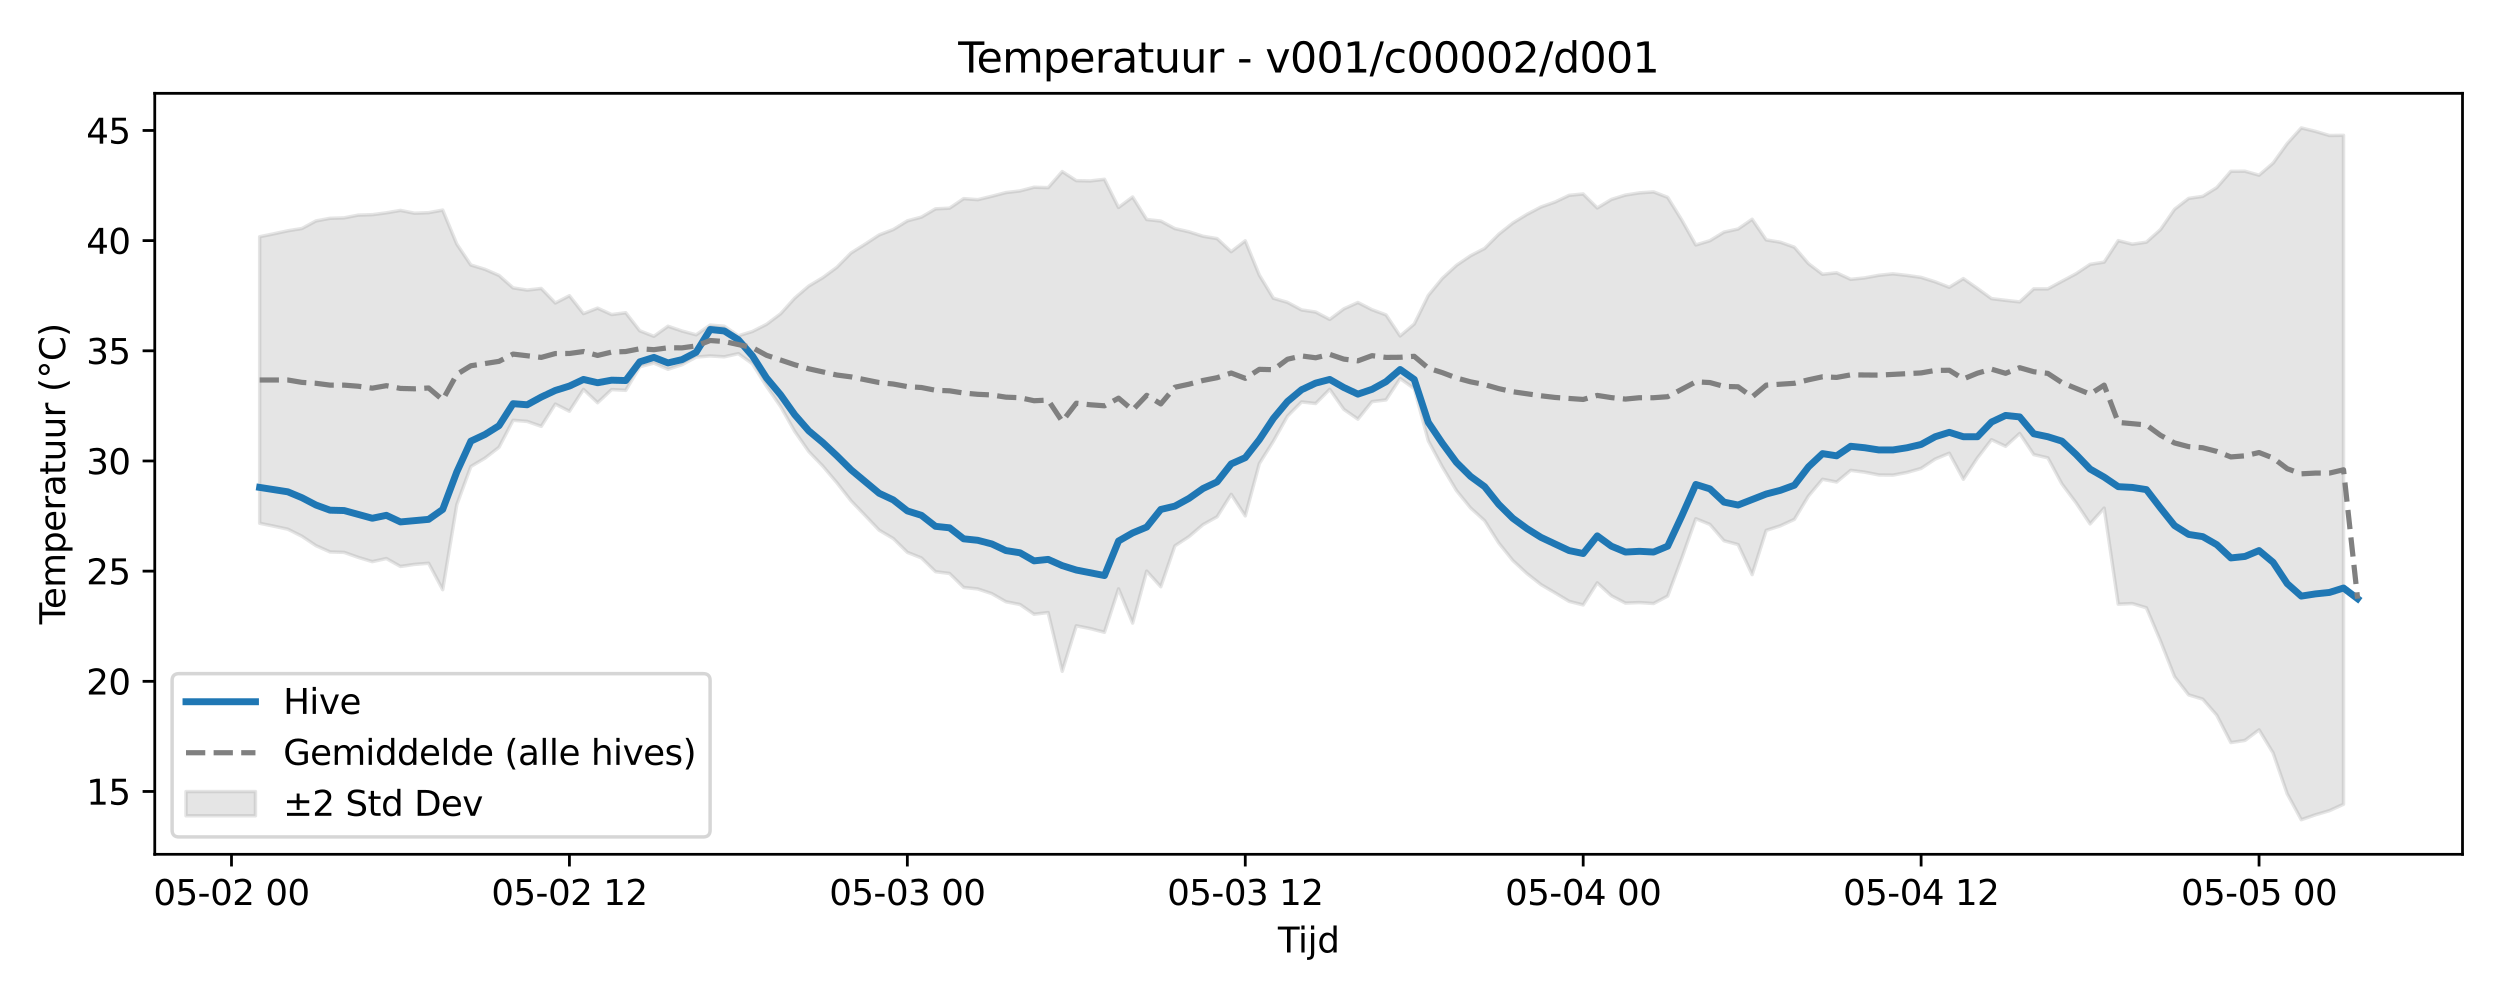 <?xml version="1.0" encoding="utf-8" standalone="no"?>
<!DOCTYPE svg PUBLIC "-//W3C//DTD SVG 1.1//EN"
  "http://www.w3.org/Graphics/SVG/1.1/DTD/svg11.dtd">
<svg xmlns:xlink="http://www.w3.org/1999/xlink" width="720pt" height="288pt" viewBox="0 0 720 288" xmlns="http://www.w3.org/2000/svg" version="1.1">
 <defs>
  <style type="text/css">*{stroke-linejoin: round; stroke-linecap: butt}</style>
 </defs>
 <g id="figure_1">
  <g id="patch_1">
   <path d="M 0 288 
L 720 288 
L 720 0 
L 0 0 
z
" style="fill: #ffffff"/>
  </g>
  <g id="axes_1">
   <g id="patch_2">
    <path d="M 44.57 246.04 
L 709.2 246.04 
L 709.2 26.88 
L 44.57 26.88 
z
" style="fill: #ffffff"/>
   </g>
   <g id="FillBetweenPolyCollection_1">
    <defs>
     <path id="me75ced1dae" d="M 74.78 -219.825 
L 74.78 -137.301 
L 78.836 -136.464 
L 82.891 -135.593 
L 86.946 -133.562 
L 91.001 -130.847 
L 95.056 -129.038 
L 99.111 -128.909 
L 103.166 -127.477 
L 107.221 -126.245 
L 111.276 -127.142 
L 115.331 -124.858 
L 119.386 -125.454 
L 123.442 -125.78 
L 127.497 -118.169 
L 131.552 -142.63 
L 135.607 -153.647 
L 139.662 -156.04 
L 143.717 -159.184 
L 147.772 -166.954 
L 151.827 -166.63 
L 155.882 -165.211 
L 159.937 -171.62 
L 163.993 -169.56 
L 168.048 -175.842 
L 172.103 -172.005 
L 176.158 -175.797 
L 180.213 -175.587 
L 184.268 -182.379 
L 188.323 -183.429 
L 192.378 -181.64 
L 196.433 -182.97 
L 200.488 -185.163 
L 204.543 -185.486 
L 208.599 -185.234 
L 212.654 -186.147 
L 216.709 -183.228 
L 220.764 -176.758 
L 224.819 -170.908 
L 228.874 -163.766 
L 232.929 -157.951 
L 236.984 -153.732 
L 241.039 -148.943 
L 245.094 -143.78 
L 249.15 -139.55 
L 253.205 -135.301 
L 257.26 -132.904 
L 261.315 -128.922 
L 265.37 -127.316 
L 269.425 -123.35 
L 273.48 -122.837 
L 277.535 -118.816 
L 281.59 -118.379 
L 285.645 -117.027 
L 289.7 -114.701 
L 293.756 -113.904 
L 297.811 -111.094 
L 301.866 -111.584 
L 305.921 -94.664 
L 309.976 -107.773 
L 314.031 -106.958 
L 318.086 -105.897 
L 322.141 -118.405 
L 326.196 -108.547 
L 330.251 -123.515 
L 334.307 -119.013 
L 338.362 -130.779 
L 342.417 -133.448 
L 346.472 -136.905 
L 350.527 -139.164 
L 354.582 -145.634 
L 358.637 -139.424 
L 362.692 -154.483 
L 366.747 -160.948 
L 370.802 -168.159 
L 374.857 -172.243 
L 378.913 -171.791 
L 382.968 -175.875 
L 387.023 -170.101 
L 391.078 -167.279 
L 395.133 -172.329 
L 399.188 -172.828 
L 403.243 -178.964 
L 407.298 -176.088 
L 411.353 -161.033 
L 415.408 -153.496 
L 419.463 -146.706 
L 423.519 -141.719 
L 427.574 -138.031 
L 431.629 -131.628 
L 435.684 -126.584 
L 439.739 -122.835 
L 443.794 -119.637 
L 447.849 -117.258 
L 451.904 -114.807 
L 455.959 -113.772 
L 460.014 -120.133 
L 464.07 -116.418 
L 468.125 -114.303 
L 472.18 -114.459 
L 476.235 -114.188 
L 480.29 -116.332 
L 484.345 -127.191 
L 488.4 -138.611 
L 492.455 -136.966 
L 496.51 -132.265 
L 500.565 -131.163 
L 504.62 -122.507 
L 508.676 -135.258 
L 512.731 -136.556 
L 516.786 -138.418 
L 520.841 -145.146 
L 524.896 -149.969 
L 528.951 -149.175 
L 533.006 -152.536 
L 537.061 -152.009 
L 541.116 -151.209 
L 545.171 -151.164 
L 549.227 -151.936 
L 553.282 -153.087 
L 557.337 -155.788 
L 561.392 -157.468 
L 565.447 -149.963 
L 569.502 -156.103 
L 573.557 -161.368 
L 577.612 -159.462 
L 581.667 -163.158 
L 585.722 -157.08 
L 589.777 -156.133 
L 593.833 -148.616 
L 597.888 -143.209 
L 601.943 -137.118 
L 605.998 -141.66 
L 610.053 -113.995 
L 614.108 -114.171 
L 618.163 -112.956 
L 622.218 -103.413 
L 626.273 -93.115 
L 630.328 -87.869 
L 634.384 -86.654 
L 638.439 -82.007 
L 642.494 -74.138 
L 646.549 -74.754 
L 650.604 -77.8 
L 654.659 -71.128 
L 658.714 -59.386 
L 662.769 -51.922 
L 666.824 -53.33 
L 670.879 -54.527 
L 674.934 -56.376 
L 674.934 -249.031 
L 674.934 -249.031 
L 670.879 -248.976 
L 666.824 -250.173 
L 662.769 -251.158 
L 658.714 -246.656 
L 654.659 -241.048 
L 650.604 -237.549 
L 646.549 -238.691 
L 642.494 -238.673 
L 638.439 -233.977 
L 634.384 -231.445 
L 630.328 -230.864 
L 626.273 -227.734 
L 622.218 -221.878 
L 618.163 -218.258 
L 614.108 -217.678 
L 610.053 -218.699 
L 605.998 -212.505 
L 601.943 -211.865 
L 597.888 -209.158 
L 593.833 -206.995 
L 589.777 -204.801 
L 585.722 -204.807 
L 581.667 -201.055 
L 577.612 -201.508 
L 573.557 -202 
L 569.502 -204.937 
L 565.447 -207.763 
L 561.392 -205.265 
L 557.337 -206.839 
L 553.282 -208.112 
L 549.227 -208.681 
L 545.171 -209.136 
L 541.116 -208.721 
L 537.061 -207.973 
L 533.006 -207.552 
L 528.951 -209.433 
L 524.896 -209.008 
L 520.841 -212.087 
L 516.786 -216.805 
L 512.731 -218.244 
L 508.676 -218.908 
L 504.62 -224.854 
L 500.565 -222.051 
L 496.51 -221.16 
L 492.455 -218.68 
L 488.4 -217.458 
L 484.345 -224.648 
L 480.29 -231.17 
L 476.235 -232.732 
L 472.18 -232.461 
L 468.125 -231.824 
L 464.07 -230.556 
L 460.014 -228.11 
L 455.959 -232.143 
L 451.904 -231.743 
L 447.849 -229.821 
L 443.794 -228.394 
L 439.739 -226.254 
L 435.684 -223.774 
L 431.629 -220.528 
L 427.574 -216.452 
L 423.519 -214.35 
L 419.463 -211.585 
L 415.408 -207.861 
L 411.353 -202.915 
L 407.298 -194.683 
L 403.243 -191.243 
L 399.188 -197.308 
L 395.133 -198.812 
L 391.078 -200.883 
L 387.023 -199.048 
L 382.968 -196.006 
L 378.913 -198.134 
L 374.857 -198.74 
L 370.802 -200.919 
L 366.747 -202.102 
L 362.692 -208.778 
L 358.637 -218.655 
L 354.582 -215.512 
L 350.527 -219.285 
L 346.472 -219.958 
L 342.417 -221.246 
L 338.362 -222.17 
L 334.307 -224.329 
L 330.251 -224.781 
L 326.196 -231.269 
L 322.141 -228.251 
L 318.086 -236.369 
L 314.031 -235.89 
L 309.976 -235.974 
L 305.921 -238.594 
L 301.866 -233.961 
L 297.811 -234.081 
L 293.756 -233.017 
L 289.7 -232.536 
L 285.645 -231.48 
L 281.59 -230.498 
L 277.535 -230.801 
L 273.48 -228.05 
L 269.425 -227.854 
L 265.37 -225.475 
L 261.315 -224.397 
L 257.26 -221.896 
L 253.205 -220.346 
L 249.15 -217.683 
L 245.094 -215.145 
L 241.039 -211.04 
L 236.984 -208.049 
L 232.929 -205.628 
L 228.874 -202.139 
L 224.819 -197.642 
L 220.764 -194.595 
L 216.709 -192.549 
L 212.654 -191.288 
L 208.599 -194.051 
L 204.543 -194.381 
L 200.488 -191.583 
L 196.433 -192.666 
L 192.378 -194.049 
L 188.323 -191.149 
L 184.268 -192.728 
L 180.213 -197.934 
L 176.158 -197.406 
L 172.103 -199.26 
L 168.048 -197.678 
L 163.993 -202.833 
L 159.937 -200.738 
L 155.882 -204.925 
L 151.827 -204.458 
L 147.772 -205.086 
L 143.717 -208.678 
L 139.662 -210.447 
L 135.607 -211.677 
L 131.552 -217.722 
L 127.497 -227.499 
L 123.442 -226.746 
L 119.386 -226.596 
L 115.331 -227.403 
L 111.276 -226.707 
L 107.221 -226.175 
L 103.166 -226.054 
L 99.111 -225.256 
L 95.056 -225.127 
L 91.001 -224.376 
L 86.946 -222.19 
L 82.891 -221.534 
L 78.836 -220.663 
L 74.78 -219.825 
z
" style="stroke: #808080; stroke-opacity: 0.2"/>
    </defs>
    <g clip-path="url(#p53b5cf7748)">
     <use xlink:href="#me75ced1dae" x="0" y="288" style="fill: #808080; fill-opacity: 0.2; stroke: #808080; stroke-opacity: 0.2"/>
    </g>
   </g>
   <g id="matplotlib.axis_1">
    <g id="xtick_1">
     <g id="line2d_1">
      <defs>
       <path id="m3f985da2cb" d="M 0 0 
L 0 3.5 
" style="stroke: #000000; stroke-width: 0.8"/>
      </defs>
      <g>
       <use xlink:href="#m3f985da2cb" x="66.67" y="246.04" style="stroke: #000000; stroke-width: 0.8"/>
      </g>
     </g>
     <g id="text_1">
      <!-- 05-02 00 -->
      <g transform="translate(44.19 260.638) scale(0.1 -0.1)">
       <defs>
        <path id="DejaVuSans-30" d="M 2034 4250 
Q 1547 4250 1301 3770 
Q 1056 3291 1056 2328 
Q 1056 1369 1301 889 
Q 1547 409 2034 409 
Q 2525 409 2770 889 
Q 3016 1369 3016 2328 
Q 3016 3291 2770 3770 
Q 2525 4250 2034 4250 
z
M 2034 4750 
Q 2819 4750 3233 4129 
Q 3647 3509 3647 2328 
Q 3647 1150 3233 529 
Q 2819 -91 2034 -91 
Q 1250 -91 836 529 
Q 422 1150 422 2328 
Q 422 3509 836 4129 
Q 1250 4750 2034 4750 
z
" transform="scale(0.016)"/>
        <path id="DejaVuSans-35" d="M 691 4666 
L 3169 4666 
L 3169 4134 
L 1269 4134 
L 1269 2991 
Q 1406 3038 1543 3061 
Q 1681 3084 1819 3084 
Q 2600 3084 3056 2656 
Q 3513 2228 3513 1497 
Q 3513 744 3044 326 
Q 2575 -91 1722 -91 
Q 1428 -91 1123 -41 
Q 819 9 494 109 
L 494 744 
Q 775 591 1075 516 
Q 1375 441 1709 441 
Q 2250 441 2565 725 
Q 2881 1009 2881 1497 
Q 2881 1984 2565 2268 
Q 2250 2553 1709 2553 
Q 1456 2553 1204 2497 
Q 953 2441 691 2322 
L 691 4666 
z
" transform="scale(0.016)"/>
        <path id="DejaVuSans-2d" d="M 313 2009 
L 1997 2009 
L 1997 1497 
L 313 1497 
L 313 2009 
z
" transform="scale(0.016)"/>
        <path id="DejaVuSans-32" d="M 1228 531 
L 3431 531 
L 3431 0 
L 469 0 
L 469 531 
Q 828 903 1448 1529 
Q 2069 2156 2228 2338 
Q 2531 2678 2651 2914 
Q 2772 3150 2772 3378 
Q 2772 3750 2511 3984 
Q 2250 4219 1831 4219 
Q 1534 4219 1204 4116 
Q 875 4013 500 3803 
L 500 4441 
Q 881 4594 1212 4672 
Q 1544 4750 1819 4750 
Q 2544 4750 2975 4387 
Q 3406 4025 3406 3419 
Q 3406 3131 3298 2873 
Q 3191 2616 2906 2266 
Q 2828 2175 2409 1742 
Q 1991 1309 1228 531 
z
" transform="scale(0.016)"/>
        <path id="DejaVuSans-20" transform="scale(0.016)"/>
       </defs>
       <use xlink:href="#DejaVuSans-30"/>
       <use xlink:href="#DejaVuSans-35" transform="translate(63.623 0)"/>
       <use xlink:href="#DejaVuSans-2d" transform="translate(127.246 0)"/>
       <use xlink:href="#DejaVuSans-30" transform="translate(163.33 0)"/>
       <use xlink:href="#DejaVuSans-32" transform="translate(226.953 0)"/>
       <use xlink:href="#DejaVuSans-20" transform="translate(290.576 0)"/>
       <use xlink:href="#DejaVuSans-30" transform="translate(322.363 0)"/>
       <use xlink:href="#DejaVuSans-30" transform="translate(385.986 0)"/>
      </g>
     </g>
    </g>
    <g id="xtick_2">
     <g id="line2d_2">
      <g>
       <use xlink:href="#m3f985da2cb" x="163.993" y="246.04" style="stroke: #000000; stroke-width: 0.8"/>
      </g>
     </g>
     <g id="text_2">
      <!-- 05-02 12 -->
      <g transform="translate(141.512 260.638) scale(0.1 -0.1)">
       <defs>
        <path id="DejaVuSans-31" d="M 794 531 
L 1825 531 
L 1825 4091 
L 703 3866 
L 703 4441 
L 1819 4666 
L 2450 4666 
L 2450 531 
L 3481 531 
L 3481 0 
L 794 0 
L 794 531 
z
" transform="scale(0.016)"/>
       </defs>
       <use xlink:href="#DejaVuSans-30"/>
       <use xlink:href="#DejaVuSans-35" transform="translate(63.623 0)"/>
       <use xlink:href="#DejaVuSans-2d" transform="translate(127.246 0)"/>
       <use xlink:href="#DejaVuSans-30" transform="translate(163.33 0)"/>
       <use xlink:href="#DejaVuSans-32" transform="translate(226.953 0)"/>
       <use xlink:href="#DejaVuSans-20" transform="translate(290.576 0)"/>
       <use xlink:href="#DejaVuSans-31" transform="translate(322.363 0)"/>
       <use xlink:href="#DejaVuSans-32" transform="translate(385.986 0)"/>
      </g>
     </g>
    </g>
    <g id="xtick_3">
     <g id="line2d_3">
      <g>
       <use xlink:href="#m3f985da2cb" x="261.315" y="246.04" style="stroke: #000000; stroke-width: 0.8"/>
      </g>
     </g>
     <g id="text_3">
      <!-- 05-03 00 -->
      <g transform="translate(238.834 260.638) scale(0.1 -0.1)">
       <defs>
        <path id="DejaVuSans-33" d="M 2597 2516 
Q 3050 2419 3304 2112 
Q 3559 1806 3559 1356 
Q 3559 666 3084 287 
Q 2609 -91 1734 -91 
Q 1441 -91 1130 -33 
Q 819 25 488 141 
L 488 750 
Q 750 597 1062 519 
Q 1375 441 1716 441 
Q 2309 441 2620 675 
Q 2931 909 2931 1356 
Q 2931 1769 2642 2001 
Q 2353 2234 1838 2234 
L 1294 2234 
L 1294 2753 
L 1863 2753 
Q 2328 2753 2575 2939 
Q 2822 3125 2822 3475 
Q 2822 3834 2567 4026 
Q 2313 4219 1838 4219 
Q 1578 4219 1281 4162 
Q 984 4106 628 3988 
L 628 4550 
Q 988 4650 1302 4700 
Q 1616 4750 1894 4750 
Q 2613 4750 3031 4423 
Q 3450 4097 3450 3541 
Q 3450 3153 3228 2886 
Q 3006 2619 2597 2516 
z
" transform="scale(0.016)"/>
       </defs>
       <use xlink:href="#DejaVuSans-30"/>
       <use xlink:href="#DejaVuSans-35" transform="translate(63.623 0)"/>
       <use xlink:href="#DejaVuSans-2d" transform="translate(127.246 0)"/>
       <use xlink:href="#DejaVuSans-30" transform="translate(163.33 0)"/>
       <use xlink:href="#DejaVuSans-33" transform="translate(226.953 0)"/>
       <use xlink:href="#DejaVuSans-20" transform="translate(290.576 0)"/>
       <use xlink:href="#DejaVuSans-30" transform="translate(322.363 0)"/>
       <use xlink:href="#DejaVuSans-30" transform="translate(385.986 0)"/>
      </g>
     </g>
    </g>
    <g id="xtick_4">
     <g id="line2d_4">
      <g>
       <use xlink:href="#m3f985da2cb" x="358.637" y="246.04" style="stroke: #000000; stroke-width: 0.8"/>
      </g>
     </g>
     <g id="text_4">
      <!-- 05-03 12 -->
      <g transform="translate(336.157 260.638) scale(0.1 -0.1)">
       <use xlink:href="#DejaVuSans-30"/>
       <use xlink:href="#DejaVuSans-35" transform="translate(63.623 0)"/>
       <use xlink:href="#DejaVuSans-2d" transform="translate(127.246 0)"/>
       <use xlink:href="#DejaVuSans-30" transform="translate(163.33 0)"/>
       <use xlink:href="#DejaVuSans-33" transform="translate(226.953 0)"/>
       <use xlink:href="#DejaVuSans-20" transform="translate(290.576 0)"/>
       <use xlink:href="#DejaVuSans-31" transform="translate(322.363 0)"/>
       <use xlink:href="#DejaVuSans-32" transform="translate(385.986 0)"/>
      </g>
     </g>
    </g>
    <g id="xtick_5">
     <g id="line2d_5">
      <g>
       <use xlink:href="#m3f985da2cb" x="455.959" y="246.04" style="stroke: #000000; stroke-width: 0.8"/>
      </g>
     </g>
     <g id="text_5">
      <!-- 05-04 00 -->
      <g transform="translate(433.479 260.638) scale(0.1 -0.1)">
       <defs>
        <path id="DejaVuSans-34" d="M 2419 4116 
L 825 1625 
L 2419 1625 
L 2419 4116 
z
M 2253 4666 
L 3047 4666 
L 3047 1625 
L 3713 1625 
L 3713 1100 
L 3047 1100 
L 3047 0 
L 2419 0 
L 2419 1100 
L 313 1100 
L 313 1709 
L 2253 4666 
z
" transform="scale(0.016)"/>
       </defs>
       <use xlink:href="#DejaVuSans-30"/>
       <use xlink:href="#DejaVuSans-35" transform="translate(63.623 0)"/>
       <use xlink:href="#DejaVuSans-2d" transform="translate(127.246 0)"/>
       <use xlink:href="#DejaVuSans-30" transform="translate(163.33 0)"/>
       <use xlink:href="#DejaVuSans-34" transform="translate(226.953 0)"/>
       <use xlink:href="#DejaVuSans-20" transform="translate(290.576 0)"/>
       <use xlink:href="#DejaVuSans-30" transform="translate(322.363 0)"/>
       <use xlink:href="#DejaVuSans-30" transform="translate(385.986 0)"/>
      </g>
     </g>
    </g>
    <g id="xtick_6">
     <g id="line2d_6">
      <g>
       <use xlink:href="#m3f985da2cb" x="553.282" y="246.04" style="stroke: #000000; stroke-width: 0.8"/>
      </g>
     </g>
     <g id="text_6">
      <!-- 05-04 12 -->
      <g transform="translate(530.801 260.638) scale(0.1 -0.1)">
       <use xlink:href="#DejaVuSans-30"/>
       <use xlink:href="#DejaVuSans-35" transform="translate(63.623 0)"/>
       <use xlink:href="#DejaVuSans-2d" transform="translate(127.246 0)"/>
       <use xlink:href="#DejaVuSans-30" transform="translate(163.33 0)"/>
       <use xlink:href="#DejaVuSans-34" transform="translate(226.953 0)"/>
       <use xlink:href="#DejaVuSans-20" transform="translate(290.576 0)"/>
       <use xlink:href="#DejaVuSans-31" transform="translate(322.363 0)"/>
       <use xlink:href="#DejaVuSans-32" transform="translate(385.986 0)"/>
      </g>
     </g>
    </g>
    <g id="xtick_7">
     <g id="line2d_7">
      <g>
       <use xlink:href="#m3f985da2cb" x="650.604" y="246.04" style="stroke: #000000; stroke-width: 0.8"/>
      </g>
     </g>
     <g id="text_7">
      <!-- 05-05 00 -->
      <g transform="translate(628.123 260.638) scale(0.1 -0.1)">
       <use xlink:href="#DejaVuSans-30"/>
       <use xlink:href="#DejaVuSans-35" transform="translate(63.623 0)"/>
       <use xlink:href="#DejaVuSans-2d" transform="translate(127.246 0)"/>
       <use xlink:href="#DejaVuSans-30" transform="translate(163.33 0)"/>
       <use xlink:href="#DejaVuSans-35" transform="translate(226.953 0)"/>
       <use xlink:href="#DejaVuSans-20" transform="translate(290.576 0)"/>
       <use xlink:href="#DejaVuSans-30" transform="translate(322.363 0)"/>
       <use xlink:href="#DejaVuSans-30" transform="translate(385.986 0)"/>
      </g>
     </g>
    </g>
    <g id="text_8">
     <!-- Tijd -->
     <g transform="translate(368.035 274.317) scale(0.1 -0.1)">
      <defs>
       <path id="DejaVuSans-54" d="M -19 4666 
L 3928 4666 
L 3928 4134 
L 2272 4134 
L 2272 0 
L 1638 0 
L 1638 4134 
L -19 4134 
L -19 4666 
z
" transform="scale(0.016)"/>
       <path id="DejaVuSans-69" d="M 603 3500 
L 1178 3500 
L 1178 0 
L 603 0 
L 603 3500 
z
M 603 4863 
L 1178 4863 
L 1178 4134 
L 603 4134 
L 603 4863 
z
" transform="scale(0.016)"/>
       <path id="DejaVuSans-6a" d="M 603 3500 
L 1178 3500 
L 1178 -63 
Q 1178 -731 923 -1031 
Q 669 -1331 103 -1331 
L -116 -1331 
L -116 -844 
L 38 -844 
Q 366 -844 484 -692 
Q 603 -541 603 -63 
L 603 3500 
z
M 603 4863 
L 1178 4863 
L 1178 4134 
L 603 4134 
L 603 4863 
z
" transform="scale(0.016)"/>
       <path id="DejaVuSans-64" d="M 2906 2969 
L 2906 4863 
L 3481 4863 
L 3481 0 
L 2906 0 
L 2906 525 
Q 2725 213 2448 61 
Q 2172 -91 1784 -91 
Q 1150 -91 751 415 
Q 353 922 353 1747 
Q 353 2572 751 3078 
Q 1150 3584 1784 3584 
Q 2172 3584 2448 3432 
Q 2725 3281 2906 2969 
z
M 947 1747 
Q 947 1113 1208 752 
Q 1469 391 1925 391 
Q 2381 391 2643 752 
Q 2906 1113 2906 1747 
Q 2906 2381 2643 2742 
Q 2381 3103 1925 3103 
Q 1469 3103 1208 2742 
Q 947 2381 947 1747 
z
" transform="scale(0.016)"/>
      </defs>
      <use xlink:href="#DejaVuSans-54"/>
      <use xlink:href="#DejaVuSans-69" transform="translate(57.959 0)"/>
      <use xlink:href="#DejaVuSans-6a" transform="translate(85.742 0)"/>
      <use xlink:href="#DejaVuSans-64" transform="translate(113.525 0)"/>
     </g>
    </g>
   </g>
   <g id="matplotlib.axis_2">
    <g id="ytick_1">
     <g id="line2d_8">
      <defs>
       <path id="m500b8da118" d="M 0 0 
L -3.5 0 
" style="stroke: #000000; stroke-width: 0.8"/>
      </defs>
      <g>
       <use xlink:href="#m500b8da118" x="44.57" y="227.948" style="stroke: #000000; stroke-width: 0.8"/>
      </g>
     </g>
     <g id="text_9">
      <!-- 15 -->
      <g transform="translate(24.845 231.748) scale(0.1 -0.1)">
       <use xlink:href="#DejaVuSans-31"/>
       <use xlink:href="#DejaVuSans-35" transform="translate(63.623 0)"/>
      </g>
     </g>
    </g>
    <g id="ytick_2">
     <g id="line2d_9">
      <g>
       <use xlink:href="#m500b8da118" x="44.57" y="196.218" style="stroke: #000000; stroke-width: 0.8"/>
      </g>
     </g>
     <g id="text_10">
      <!-- 20 -->
      <g transform="translate(24.845 200.017) scale(0.1 -0.1)">
       <use xlink:href="#DejaVuSans-32"/>
       <use xlink:href="#DejaVuSans-30" transform="translate(63.623 0)"/>
      </g>
     </g>
    </g>
    <g id="ytick_3">
     <g id="line2d_10">
      <g>
       <use xlink:href="#m500b8da118" x="44.57" y="164.488" style="stroke: #000000; stroke-width: 0.8"/>
      </g>
     </g>
     <g id="text_11">
      <!-- 25 -->
      <g transform="translate(24.845 168.287) scale(0.1 -0.1)">
       <use xlink:href="#DejaVuSans-32"/>
       <use xlink:href="#DejaVuSans-35" transform="translate(63.623 0)"/>
      </g>
     </g>
    </g>
    <g id="ytick_4">
     <g id="line2d_11">
      <g>
       <use xlink:href="#m500b8da118" x="44.57" y="132.758" style="stroke: #000000; stroke-width: 0.8"/>
      </g>
     </g>
     <g id="text_12">
      <!-- 30 -->
      <g transform="translate(24.845 136.557) scale(0.1 -0.1)">
       <use xlink:href="#DejaVuSans-33"/>
       <use xlink:href="#DejaVuSans-30" transform="translate(63.623 0)"/>
      </g>
     </g>
    </g>
    <g id="ytick_5">
     <g id="line2d_12">
      <g>
       <use xlink:href="#m500b8da118" x="44.57" y="101.028" style="stroke: #000000; stroke-width: 0.8"/>
      </g>
     </g>
     <g id="text_13">
      <!-- 35 -->
      <g transform="translate(24.845 104.827) scale(0.1 -0.1)">
       <use xlink:href="#DejaVuSans-33"/>
       <use xlink:href="#DejaVuSans-35" transform="translate(63.623 0)"/>
      </g>
     </g>
    </g>
    <g id="ytick_6">
     <g id="line2d_13">
      <g>
       <use xlink:href="#m500b8da118" x="44.57" y="69.298" style="stroke: #000000; stroke-width: 0.8"/>
      </g>
     </g>
     <g id="text_14">
      <!-- 40 -->
      <g transform="translate(24.845 73.097) scale(0.1 -0.1)">
       <use xlink:href="#DejaVuSans-34"/>
       <use xlink:href="#DejaVuSans-30" transform="translate(63.623 0)"/>
      </g>
     </g>
    </g>
    <g id="ytick_7">
     <g id="line2d_14">
      <g>
       <use xlink:href="#m500b8da118" x="44.57" y="37.568" style="stroke: #000000; stroke-width: 0.8"/>
      </g>
     </g>
     <g id="text_15">
      <!-- 45 -->
      <g transform="translate(24.845 41.367) scale(0.1 -0.1)">
       <use xlink:href="#DejaVuSans-34"/>
       <use xlink:href="#DejaVuSans-35" transform="translate(63.623 0)"/>
      </g>
     </g>
    </g>
    <g id="text_16">
     <!-- Temperatuur (°C) -->
     <g transform="translate(18.765 179.816) rotate(-90) scale(0.1 -0.1)">
      <defs>
       <path id="DejaVuSans-65" d="M 3597 1894 
L 3597 1613 
L 953 1613 
Q 991 1019 1311 708 
Q 1631 397 2203 397 
Q 2534 397 2845 478 
Q 3156 559 3463 722 
L 3463 178 
Q 3153 47 2828 -22 
Q 2503 -91 2169 -91 
Q 1331 -91 842 396 
Q 353 884 353 1716 
Q 353 2575 817 3079 
Q 1281 3584 2069 3584 
Q 2775 3584 3186 3129 
Q 3597 2675 3597 1894 
z
M 3022 2063 
Q 3016 2534 2758 2815 
Q 2500 3097 2075 3097 
Q 1594 3097 1305 2825 
Q 1016 2553 972 2059 
L 3022 2063 
z
" transform="scale(0.016)"/>
       <path id="DejaVuSans-6d" d="M 3328 2828 
Q 3544 3216 3844 3400 
Q 4144 3584 4550 3584 
Q 5097 3584 5394 3201 
Q 5691 2819 5691 2113 
L 5691 0 
L 5113 0 
L 5113 2094 
Q 5113 2597 4934 2840 
Q 4756 3084 4391 3084 
Q 3944 3084 3684 2787 
Q 3425 2491 3425 1978 
L 3425 0 
L 2847 0 
L 2847 2094 
Q 2847 2600 2669 2842 
Q 2491 3084 2119 3084 
Q 1678 3084 1418 2786 
Q 1159 2488 1159 1978 
L 1159 0 
L 581 0 
L 581 3500 
L 1159 3500 
L 1159 2956 
Q 1356 3278 1631 3431 
Q 1906 3584 2284 3584 
Q 2666 3584 2933 3390 
Q 3200 3197 3328 2828 
z
" transform="scale(0.016)"/>
       <path id="DejaVuSans-70" d="M 1159 525 
L 1159 -1331 
L 581 -1331 
L 581 3500 
L 1159 3500 
L 1159 2969 
Q 1341 3281 1617 3432 
Q 1894 3584 2278 3584 
Q 2916 3584 3314 3078 
Q 3713 2572 3713 1747 
Q 3713 922 3314 415 
Q 2916 -91 2278 -91 
Q 1894 -91 1617 61 
Q 1341 213 1159 525 
z
M 3116 1747 
Q 3116 2381 2855 2742 
Q 2594 3103 2138 3103 
Q 1681 3103 1420 2742 
Q 1159 2381 1159 1747 
Q 1159 1113 1420 752 
Q 1681 391 2138 391 
Q 2594 391 2855 752 
Q 3116 1113 3116 1747 
z
" transform="scale(0.016)"/>
       <path id="DejaVuSans-72" d="M 2631 2963 
Q 2534 3019 2420 3045 
Q 2306 3072 2169 3072 
Q 1681 3072 1420 2755 
Q 1159 2438 1159 1844 
L 1159 0 
L 581 0 
L 581 3500 
L 1159 3500 
L 1159 2956 
Q 1341 3275 1631 3429 
Q 1922 3584 2338 3584 
Q 2397 3584 2469 3576 
Q 2541 3569 2628 3553 
L 2631 2963 
z
" transform="scale(0.016)"/>
       <path id="DejaVuSans-61" d="M 2194 1759 
Q 1497 1759 1228 1600 
Q 959 1441 959 1056 
Q 959 750 1161 570 
Q 1363 391 1709 391 
Q 2188 391 2477 730 
Q 2766 1069 2766 1631 
L 2766 1759 
L 2194 1759 
z
M 3341 1997 
L 3341 0 
L 2766 0 
L 2766 531 
Q 2569 213 2275 61 
Q 1981 -91 1556 -91 
Q 1019 -91 701 211 
Q 384 513 384 1019 
Q 384 1609 779 1909 
Q 1175 2209 1959 2209 
L 2766 2209 
L 2766 2266 
Q 2766 2663 2505 2880 
Q 2244 3097 1772 3097 
Q 1472 3097 1187 3025 
Q 903 2953 641 2809 
L 641 3341 
Q 956 3463 1253 3523 
Q 1550 3584 1831 3584 
Q 2591 3584 2966 3190 
Q 3341 2797 3341 1997 
z
" transform="scale(0.016)"/>
       <path id="DejaVuSans-74" d="M 1172 4494 
L 1172 3500 
L 2356 3500 
L 2356 3053 
L 1172 3053 
L 1172 1153 
Q 1172 725 1289 603 
Q 1406 481 1766 481 
L 2356 481 
L 2356 0 
L 1766 0 
Q 1100 0 847 248 
Q 594 497 594 1153 
L 594 3053 
L 172 3053 
L 172 3500 
L 594 3500 
L 594 4494 
L 1172 4494 
z
" transform="scale(0.016)"/>
       <path id="DejaVuSans-75" d="M 544 1381 
L 544 3500 
L 1119 3500 
L 1119 1403 
Q 1119 906 1312 657 
Q 1506 409 1894 409 
Q 2359 409 2629 706 
Q 2900 1003 2900 1516 
L 2900 3500 
L 3475 3500 
L 3475 0 
L 2900 0 
L 2900 538 
Q 2691 219 2414 64 
Q 2138 -91 1772 -91 
Q 1169 -91 856 284 
Q 544 659 544 1381 
z
M 1991 3584 
L 1991 3584 
z
" transform="scale(0.016)"/>
       <path id="DejaVuSans-28" d="M 1984 4856 
Q 1566 4138 1362 3434 
Q 1159 2731 1159 2009 
Q 1159 1288 1364 580 
Q 1569 -128 1984 -844 
L 1484 -844 
Q 1016 -109 783 600 
Q 550 1309 550 2009 
Q 550 2706 781 3412 
Q 1013 4119 1484 4856 
L 1984 4856 
z
" transform="scale(0.016)"/>
       <path id="DejaVuSans-b0" d="M 1600 4347 
Q 1350 4347 1178 4173 
Q 1006 4000 1006 3750 
Q 1006 3503 1178 3333 
Q 1350 3163 1600 3163 
Q 1850 3163 2022 3333 
Q 2194 3503 2194 3750 
Q 2194 3997 2020 4172 
Q 1847 4347 1600 4347 
z
M 1600 4750 
Q 1800 4750 1984 4673 
Q 2169 4597 2303 4453 
Q 2447 4313 2519 4134 
Q 2591 3956 2591 3750 
Q 2591 3338 2302 3052 
Q 2013 2766 1594 2766 
Q 1172 2766 890 3047 
Q 609 3328 609 3750 
Q 609 4169 896 4459 
Q 1184 4750 1600 4750 
z
" transform="scale(0.016)"/>
       <path id="DejaVuSans-43" d="M 4122 4306 
L 4122 3641 
Q 3803 3938 3442 4084 
Q 3081 4231 2675 4231 
Q 1875 4231 1450 3742 
Q 1025 3253 1025 2328 
Q 1025 1406 1450 917 
Q 1875 428 2675 428 
Q 3081 428 3442 575 
Q 3803 722 4122 1019 
L 4122 359 
Q 3791 134 3420 21 
Q 3050 -91 2638 -91 
Q 1578 -91 968 557 
Q 359 1206 359 2328 
Q 359 3453 968 4101 
Q 1578 4750 2638 4750 
Q 3056 4750 3426 4639 
Q 3797 4528 4122 4306 
z
" transform="scale(0.016)"/>
       <path id="DejaVuSans-29" d="M 513 4856 
L 1013 4856 
Q 1481 4119 1714 3412 
Q 1947 2706 1947 2009 
Q 1947 1309 1714 600 
Q 1481 -109 1013 -844 
L 513 -844 
Q 928 -128 1133 580 
Q 1338 1288 1338 2009 
Q 1338 2731 1133 3434 
Q 928 4138 513 4856 
z
" transform="scale(0.016)"/>
      </defs>
      <use xlink:href="#DejaVuSans-54"/>
      <use xlink:href="#DejaVuSans-65" transform="translate(44.084 0)"/>
      <use xlink:href="#DejaVuSans-6d" transform="translate(105.607 0)"/>
      <use xlink:href="#DejaVuSans-70" transform="translate(203.02 0)"/>
      <use xlink:href="#DejaVuSans-65" transform="translate(266.496 0)"/>
      <use xlink:href="#DejaVuSans-72" transform="translate(328.02 0)"/>
      <use xlink:href="#DejaVuSans-61" transform="translate(369.133 0)"/>
      <use xlink:href="#DejaVuSans-74" transform="translate(430.412 0)"/>
      <use xlink:href="#DejaVuSans-75" transform="translate(469.621 0)"/>
      <use xlink:href="#DejaVuSans-75" transform="translate(533 0)"/>
      <use xlink:href="#DejaVuSans-72" transform="translate(596.379 0)"/>
      <use xlink:href="#DejaVuSans-20" transform="translate(637.492 0)"/>
      <use xlink:href="#DejaVuSans-28" transform="translate(669.279 0)"/>
      <use xlink:href="#DejaVuSans-b0" transform="translate(708.293 0)"/>
      <use xlink:href="#DejaVuSans-43" transform="translate(758.293 0)"/>
      <use xlink:href="#DejaVuSans-29" transform="translate(828.117 0)"/>
     </g>
    </g>
   </g>
   <g id="line2d_15">
    <path d="M 74.78 140.373 
L 82.891 141.643 
L 86.946 143.335 
L 91.001 145.45 
L 95.056 146.931 
L 99.111 147.037 
L 107.221 149.258 
L 111.276 148.412 
L 115.331 150.315 
L 123.442 149.575 
L 127.497 146.719 
L 131.552 135.931 
L 135.607 127.047 
L 139.662 125.143 
L 143.717 122.605 
L 147.772 116.259 
L 151.827 116.576 
L 155.882 114.355 
L 159.937 112.451 
L 163.993 111.182 
L 168.048 109.278 
L 172.103 110.23 
L 176.158 109.489 
L 180.213 109.595 
L 184.268 104.201 
L 188.323 102.932 
L 192.378 104.518 
L 196.433 103.567 
L 200.488 101.451 
L 204.543 94.894 
L 208.599 95.317 
L 212.654 97.855 
L 216.709 102.509 
L 220.764 108.855 
L 224.819 113.72 
L 228.874 119.432 
L 232.929 124.085 
L 236.984 127.47 
L 241.039 131.277 
L 245.094 135.297 
L 253.205 142.066 
L 257.26 143.969 
L 261.315 147.142 
L 265.37 148.412 
L 269.425 151.585 
L 273.48 152.008 
L 277.535 155.181 
L 281.59 155.604 
L 285.645 156.661 
L 289.7 158.565 
L 293.756 159.2 
L 297.811 161.527 
L 301.866 161.104 
L 305.921 162.902 
L 309.976 164.171 
L 318.086 165.757 
L 322.141 155.815 
L 326.196 153.488 
L 330.251 151.796 
L 334.307 146.719 
L 338.362 145.767 
L 342.417 143.546 
L 346.472 140.691 
L 350.527 138.787 
L 354.582 133.604 
L 358.637 131.806 
L 362.692 126.624 
L 366.747 120.489 
L 370.802 115.624 
L 374.857 112.239 
L 378.913 110.336 
L 382.968 109.278 
L 387.023 111.605 
L 391.078 113.509 
L 395.133 112.134 
L 399.188 109.913 
L 403.243 106.422 
L 407.298 109.278 
L 411.353 121.653 
L 415.408 127.681 
L 419.463 133.181 
L 423.519 137.2 
L 427.574 140.162 
L 431.629 145.239 
L 435.684 149.258 
L 439.739 152.219 
L 443.794 154.758 
L 451.904 158.565 
L 455.959 159.411 
L 460.014 154.335 
L 464.07 157.296 
L 468.125 158.988 
L 472.18 158.777 
L 476.235 158.988 
L 480.29 157.296 
L 484.345 148.623 
L 488.4 139.527 
L 492.455 140.796 
L 496.51 144.604 
L 500.565 145.45 
L 508.676 142.277 
L 512.731 141.22 
L 516.786 139.739 
L 520.841 134.45 
L 524.896 130.643 
L 528.951 131.277 
L 533.006 128.527 
L 537.061 128.951 
L 541.116 129.585 
L 545.171 129.585 
L 549.227 128.951 
L 553.282 127.999 
L 557.337 125.778 
L 561.392 124.508 
L 565.447 125.778 
L 569.502 125.778 
L 573.557 121.547 
L 577.612 119.643 
L 581.667 120.066 
L 585.722 124.931 
L 589.777 125.778 
L 593.833 127.047 
L 597.888 130.854 
L 601.943 135.085 
L 605.998 137.412 
L 610.053 140.162 
L 614.108 140.373 
L 618.163 141.008 
L 622.218 146.296 
L 626.273 151.373 
L 630.328 153.912 
L 634.384 154.546 
L 638.439 156.873 
L 642.494 160.681 
L 646.549 160.258 
L 650.604 158.565 
L 654.659 161.95 
L 658.714 168.084 
L 662.769 171.68 
L 666.824 171.046 
L 670.879 170.623 
L 674.934 169.353 
L 678.99 172.421 
L 678.99 172.421 
" clip-path="url(#p53b5cf7748)" style="fill: none; stroke: #1f77b4; stroke-width: 2; stroke-linecap: square"/>
   </g>
   <g id="line2d_16">
    <path d="M 74.78 109.437 
L 82.891 109.437 
L 86.946 110.124 
L 91.001 110.388 
L 95.056 110.917 
L 99.111 110.917 
L 103.166 111.235 
L 107.221 111.79 
L 111.276 111.076 
L 115.331 111.869 
L 119.386 111.975 
L 123.442 111.737 
L 127.497 115.166 
L 131.552 107.824 
L 135.607 105.338 
L 143.717 104.069 
L 147.772 101.98 
L 155.882 102.932 
L 159.937 101.821 
L 163.993 101.804 
L 168.048 101.24 
L 172.103 102.368 
L 176.158 101.398 
L 180.213 101.24 
L 184.268 100.446 
L 188.323 100.711 
L 192.378 100.156 
L 196.433 100.182 
L 200.488 99.627 
L 204.543 98.067 
L 208.599 98.358 
L 216.709 100.111 
L 220.764 102.324 
L 228.874 105.047 
L 232.929 106.211 
L 241.039 108.009 
L 245.094 108.538 
L 253.205 110.177 
L 257.26 110.6 
L 261.315 111.34 
L 265.37 111.605 
L 269.425 112.398 
L 273.48 112.557 
L 277.535 113.191 
L 281.59 113.561 
L 285.645 113.747 
L 289.7 114.381 
L 293.756 114.54 
L 297.811 115.412 
L 301.866 115.227 
L 305.921 121.371 
L 309.976 116.126 
L 314.031 116.576 
L 318.086 116.867 
L 322.141 114.672 
L 326.196 118.092 
L 330.251 113.852 
L 334.307 116.329 
L 338.362 111.525 
L 342.417 110.653 
L 346.472 109.569 
L 350.527 108.776 
L 354.582 107.427 
L 358.637 108.961 
L 362.692 106.369 
L 366.747 106.475 
L 370.802 103.461 
L 374.857 102.509 
L 378.913 103.038 
L 382.968 102.059 
L 387.023 103.426 
L 391.078 103.919 
L 395.133 102.43 
L 399.188 102.932 
L 403.243 102.897 
L 407.298 102.615 
L 411.353 106.026 
L 415.408 107.321 
L 419.463 108.855 
L 423.519 109.965 
L 427.574 110.759 
L 431.629 111.922 
L 435.684 112.821 
L 443.794 113.985 
L 447.849 114.461 
L 455.959 115.042 
L 460.014 113.879 
L 464.07 114.513 
L 468.125 114.936 
L 472.18 114.54 
L 476.235 114.54 
L 480.29 114.249 
L 488.4 109.965 
L 492.455 110.177 
L 496.51 111.287 
L 500.565 111.393 
L 504.62 114.319 
L 508.676 110.917 
L 516.786 110.388 
L 520.841 109.384 
L 524.896 108.511 
L 528.951 108.696 
L 533.006 107.956 
L 541.116 108.035 
L 553.282 107.401 
L 557.337 106.687 
L 561.392 106.634 
L 565.447 109.137 
L 569.502 107.48 
L 573.557 106.316 
L 577.612 107.515 
L 581.667 105.893 
L 585.722 107.057 
L 589.777 107.533 
L 593.833 110.195 
L 601.943 113.509 
L 605.998 110.917 
L 610.053 121.653 
L 618.163 122.393 
L 622.218 125.354 
L 626.273 127.576 
L 630.328 128.633 
L 634.384 128.951 
L 638.439 130.008 
L 642.494 131.595 
L 646.549 131.277 
L 650.604 130.326 
L 654.659 131.912 
L 658.714 134.979 
L 662.769 136.46 
L 666.824 136.248 
L 670.879 136.248 
L 674.934 135.297 
L 678.99 172.421 
L 678.99 172.421 
" clip-path="url(#p53b5cf7748)" style="fill: none; stroke-dasharray: 5.55,2.4; stroke-dashoffset: 0; stroke: #808080; stroke-width: 1.5"/>
   </g>
   <g id="patch_3">
    <path d="M 44.57 246.04 
L 44.57 26.88 
" style="fill: none; stroke: #000000; stroke-width: 0.8; stroke-linejoin: miter; stroke-linecap: square"/>
   </g>
   <g id="patch_4">
    <path d="M 709.2 246.04 
L 709.2 26.88 
" style="fill: none; stroke: #000000; stroke-width: 0.8; stroke-linejoin: miter; stroke-linecap: square"/>
   </g>
   <g id="patch_5">
    <path d="M 44.57 246.04 
L 709.2 246.04 
" style="fill: none; stroke: #000000; stroke-width: 0.8; stroke-linejoin: miter; stroke-linecap: square"/>
   </g>
   <g id="patch_6">
    <path d="M 44.57 26.88 
L 709.2 26.88 
" style="fill: none; stroke: #000000; stroke-width: 0.8; stroke-linejoin: miter; stroke-linecap: square"/>
   </g>
   <g id="text_17">
    <!-- Temperatuur - v001/c00002/d001 -->
    <g transform="translate(275.963 20.88) scale(0.12 -0.12)">
     <defs>
      <path id="DejaVuSans-76" d="M 191 3500 
L 800 3500 
L 1894 563 
L 2988 3500 
L 3597 3500 
L 2284 0 
L 1503 0 
L 191 3500 
z
" transform="scale(0.016)"/>
      <path id="DejaVuSans-2f" d="M 1625 4666 
L 2156 4666 
L 531 -594 
L 0 -594 
L 1625 4666 
z
" transform="scale(0.016)"/>
      <path id="DejaVuSans-63" d="M 3122 3366 
L 3122 2828 
Q 2878 2963 2633 3030 
Q 2388 3097 2138 3097 
Q 1578 3097 1268 2742 
Q 959 2388 959 1747 
Q 959 1106 1268 751 
Q 1578 397 2138 397 
Q 2388 397 2633 464 
Q 2878 531 3122 666 
L 3122 134 
Q 2881 22 2623 -34 
Q 2366 -91 2075 -91 
Q 1284 -91 818 406 
Q 353 903 353 1747 
Q 353 2603 823 3093 
Q 1294 3584 2113 3584 
Q 2378 3584 2631 3529 
Q 2884 3475 3122 3366 
z
" transform="scale(0.016)"/>
     </defs>
     <use xlink:href="#DejaVuSans-54"/>
     <use xlink:href="#DejaVuSans-65" transform="translate(44.084 0)"/>
     <use xlink:href="#DejaVuSans-6d" transform="translate(105.607 0)"/>
     <use xlink:href="#DejaVuSans-70" transform="translate(203.02 0)"/>
     <use xlink:href="#DejaVuSans-65" transform="translate(266.496 0)"/>
     <use xlink:href="#DejaVuSans-72" transform="translate(328.02 0)"/>
     <use xlink:href="#DejaVuSans-61" transform="translate(369.133 0)"/>
     <use xlink:href="#DejaVuSans-74" transform="translate(430.412 0)"/>
     <use xlink:href="#DejaVuSans-75" transform="translate(469.621 0)"/>
     <use xlink:href="#DejaVuSans-75" transform="translate(533 0)"/>
     <use xlink:href="#DejaVuSans-72" transform="translate(596.379 0)"/>
     <use xlink:href="#DejaVuSans-20" transform="translate(637.492 0)"/>
     <use xlink:href="#DejaVuSans-2d" transform="translate(669.279 0)"/>
     <use xlink:href="#DejaVuSans-20" transform="translate(705.363 0)"/>
     <use xlink:href="#DejaVuSans-76" transform="translate(737.15 0)"/>
     <use xlink:href="#DejaVuSans-30" transform="translate(796.33 0)"/>
     <use xlink:href="#DejaVuSans-30" transform="translate(859.953 0)"/>
     <use xlink:href="#DejaVuSans-31" transform="translate(923.576 0)"/>
     <use xlink:href="#DejaVuSans-2f" transform="translate(987.199 0)"/>
     <use xlink:href="#DejaVuSans-63" transform="translate(1020.891 0)"/>
     <use xlink:href="#DejaVuSans-30" transform="translate(1075.871 0)"/>
     <use xlink:href="#DejaVuSans-30" transform="translate(1139.494 0)"/>
     <use xlink:href="#DejaVuSans-30" transform="translate(1203.117 0)"/>
     <use xlink:href="#DejaVuSans-30" transform="translate(1266.74 0)"/>
     <use xlink:href="#DejaVuSans-32" transform="translate(1330.363 0)"/>
     <use xlink:href="#DejaVuSans-2f" transform="translate(1393.986 0)"/>
     <use xlink:href="#DejaVuSans-64" transform="translate(1427.678 0)"/>
     <use xlink:href="#DejaVuSans-30" transform="translate(1491.154 0)"/>
     <use xlink:href="#DejaVuSans-30" transform="translate(1554.777 0)"/>
     <use xlink:href="#DejaVuSans-31" transform="translate(1618.4 0)"/>
    </g>
   </g>
   <g id="legend_1">
    <g id="patch_7">
     <path d="M 51.57 241.04 
L 202.514 241.04 
Q 204.514 241.04 204.514 239.04 
L 204.514 196.006 
Q 204.514 194.006 202.514 194.006 
L 51.57 194.006 
Q 49.57 194.006 49.57 196.006 
L 49.57 239.04 
Q 49.57 241.04 51.57 241.04 
z
" style="fill: #ffffff; opacity: 0.8; stroke: #cccccc; stroke-linejoin: miter"/>
    </g>
    <g id="line2d_17">
     <path d="M 53.57 202.104 
L 63.57 202.104 
L 73.57 202.104 
" style="fill: none; stroke: #1f77b4; stroke-width: 2; stroke-linecap: square"/>
    </g>
    <g id="text_18">
     <!-- Hive -->
     <g transform="translate(81.57 205.604) scale(0.1 -0.1)">
      <defs>
       <path id="DejaVuSans-48" d="M 628 4666 
L 1259 4666 
L 1259 2753 
L 3553 2753 
L 3553 4666 
L 4184 4666 
L 4184 0 
L 3553 0 
L 3553 2222 
L 1259 2222 
L 1259 0 
L 628 0 
L 628 4666 
z
" transform="scale(0.016)"/>
      </defs>
      <use xlink:href="#DejaVuSans-48"/>
      <use xlink:href="#DejaVuSans-69" transform="translate(75.195 0)"/>
      <use xlink:href="#DejaVuSans-76" transform="translate(102.979 0)"/>
      <use xlink:href="#DejaVuSans-65" transform="translate(162.158 0)"/>
     </g>
    </g>
    <g id="line2d_18">
     <path d="M 53.57 216.782 
L 63.57 216.782 
L 73.57 216.782 
" style="fill: none; stroke-dasharray: 5.55,2.4; stroke-dashoffset: 0; stroke: #808080; stroke-width: 1.5"/>
    </g>
    <g id="text_19">
     <!-- Gemiddelde (alle hives) -->
     <g transform="translate(81.57 220.282) scale(0.1 -0.1)">
      <defs>
       <path id="DejaVuSans-47" d="M 3809 666 
L 3809 1919 
L 2778 1919 
L 2778 2438 
L 4434 2438 
L 4434 434 
Q 4069 175 3628 42 
Q 3188 -91 2688 -91 
Q 1594 -91 976 548 
Q 359 1188 359 2328 
Q 359 3472 976 4111 
Q 1594 4750 2688 4750 
Q 3144 4750 3555 4637 
Q 3966 4525 4313 4306 
L 4313 3634 
Q 3963 3931 3569 4081 
Q 3175 4231 2741 4231 
Q 1884 4231 1454 3753 
Q 1025 3275 1025 2328 
Q 1025 1384 1454 906 
Q 1884 428 2741 428 
Q 3075 428 3337 486 
Q 3600 544 3809 666 
z
" transform="scale(0.016)"/>
       <path id="DejaVuSans-6c" d="M 603 4863 
L 1178 4863 
L 1178 0 
L 603 0 
L 603 4863 
z
" transform="scale(0.016)"/>
       <path id="DejaVuSans-68" d="M 3513 2113 
L 3513 0 
L 2938 0 
L 2938 2094 
Q 2938 2591 2744 2837 
Q 2550 3084 2163 3084 
Q 1697 3084 1428 2787 
Q 1159 2491 1159 1978 
L 1159 0 
L 581 0 
L 581 4863 
L 1159 4863 
L 1159 2956 
Q 1366 3272 1645 3428 
Q 1925 3584 2291 3584 
Q 2894 3584 3203 3211 
Q 3513 2838 3513 2113 
z
" transform="scale(0.016)"/>
       <path id="DejaVuSans-73" d="M 2834 3397 
L 2834 2853 
Q 2591 2978 2328 3040 
Q 2066 3103 1784 3103 
Q 1356 3103 1142 2972 
Q 928 2841 928 2578 
Q 928 2378 1081 2264 
Q 1234 2150 1697 2047 
L 1894 2003 
Q 2506 1872 2764 1633 
Q 3022 1394 3022 966 
Q 3022 478 2636 193 
Q 2250 -91 1575 -91 
Q 1294 -91 989 -36 
Q 684 19 347 128 
L 347 722 
Q 666 556 975 473 
Q 1284 391 1588 391 
Q 1994 391 2212 530 
Q 2431 669 2431 922 
Q 2431 1156 2273 1281 
Q 2116 1406 1581 1522 
L 1381 1569 
Q 847 1681 609 1914 
Q 372 2147 372 2553 
Q 372 3047 722 3315 
Q 1072 3584 1716 3584 
Q 2034 3584 2315 3537 
Q 2597 3491 2834 3397 
z
" transform="scale(0.016)"/>
      </defs>
      <use xlink:href="#DejaVuSans-47"/>
      <use xlink:href="#DejaVuSans-65" transform="translate(77.49 0)"/>
      <use xlink:href="#DejaVuSans-6d" transform="translate(139.014 0)"/>
      <use xlink:href="#DejaVuSans-69" transform="translate(236.426 0)"/>
      <use xlink:href="#DejaVuSans-64" transform="translate(264.209 0)"/>
      <use xlink:href="#DejaVuSans-64" transform="translate(327.686 0)"/>
      <use xlink:href="#DejaVuSans-65" transform="translate(391.162 0)"/>
      <use xlink:href="#DejaVuSans-6c" transform="translate(452.686 0)"/>
      <use xlink:href="#DejaVuSans-64" transform="translate(480.469 0)"/>
      <use xlink:href="#DejaVuSans-65" transform="translate(543.945 0)"/>
      <use xlink:href="#DejaVuSans-20" transform="translate(605.469 0)"/>
      <use xlink:href="#DejaVuSans-28" transform="translate(637.256 0)"/>
      <use xlink:href="#DejaVuSans-61" transform="translate(676.27 0)"/>
      <use xlink:href="#DejaVuSans-6c" transform="translate(737.549 0)"/>
      <use xlink:href="#DejaVuSans-6c" transform="translate(765.332 0)"/>
      <use xlink:href="#DejaVuSans-65" transform="translate(793.115 0)"/>
      <use xlink:href="#DejaVuSans-20" transform="translate(854.639 0)"/>
      <use xlink:href="#DejaVuSans-68" transform="translate(886.426 0)"/>
      <use xlink:href="#DejaVuSans-69" transform="translate(949.805 0)"/>
      <use xlink:href="#DejaVuSans-76" transform="translate(977.588 0)"/>
      <use xlink:href="#DejaVuSans-65" transform="translate(1036.768 0)"/>
      <use xlink:href="#DejaVuSans-73" transform="translate(1098.291 0)"/>
      <use xlink:href="#DejaVuSans-29" transform="translate(1150.391 0)"/>
     </g>
    </g>
    <g id="patch_8">
     <path d="M 53.57 234.96 
L 73.57 234.96 
L 73.57 227.96 
L 53.57 227.96 
z
" style="fill: #808080; fill-opacity: 0.2; stroke: #808080; stroke-opacity: 0.2; stroke-linejoin: miter"/>
    </g>
    <g id="text_20">
     <!-- ±2 Std Dev -->
     <g transform="translate(81.57 234.96) scale(0.1 -0.1)">
      <defs>
       <path id="DejaVuSans-b1" d="M 2944 4013 
L 2944 2803 
L 4684 2803 
L 4684 2272 
L 2944 2272 
L 2944 1063 
L 2419 1063 
L 2419 2272 
L 678 2272 
L 678 2803 
L 2419 2803 
L 2419 4013 
L 2944 4013 
z
M 678 531 
L 4684 531 
L 4684 0 
L 678 0 
L 678 531 
z
" transform="scale(0.016)"/>
       <path id="DejaVuSans-53" d="M 3425 4513 
L 3425 3897 
Q 3066 4069 2747 4153 
Q 2428 4238 2131 4238 
Q 1616 4238 1336 4038 
Q 1056 3838 1056 3469 
Q 1056 3159 1242 3001 
Q 1428 2844 1947 2747 
L 2328 2669 
Q 3034 2534 3370 2195 
Q 3706 1856 3706 1288 
Q 3706 609 3251 259 
Q 2797 -91 1919 -91 
Q 1588 -91 1214 -16 
Q 841 59 441 206 
L 441 856 
Q 825 641 1194 531 
Q 1563 422 1919 422 
Q 2459 422 2753 634 
Q 3047 847 3047 1241 
Q 3047 1584 2836 1778 
Q 2625 1972 2144 2069 
L 1759 2144 
Q 1053 2284 737 2584 
Q 422 2884 422 3419 
Q 422 4038 858 4394 
Q 1294 4750 2059 4750 
Q 2388 4750 2728 4690 
Q 3069 4631 3425 4513 
z
" transform="scale(0.016)"/>
       <path id="DejaVuSans-44" d="M 1259 4147 
L 1259 519 
L 2022 519 
Q 2988 519 3436 956 
Q 3884 1394 3884 2338 
Q 3884 3275 3436 3711 
Q 2988 4147 2022 4147 
L 1259 4147 
z
M 628 4666 
L 1925 4666 
Q 3281 4666 3915 4102 
Q 4550 3538 4550 2338 
Q 4550 1131 3912 565 
Q 3275 0 1925 0 
L 628 0 
L 628 4666 
z
" transform="scale(0.016)"/>
      </defs>
      <use xlink:href="#DejaVuSans-b1"/>
      <use xlink:href="#DejaVuSans-32" transform="translate(83.789 0)"/>
      <use xlink:href="#DejaVuSans-20" transform="translate(147.412 0)"/>
      <use xlink:href="#DejaVuSans-53" transform="translate(179.199 0)"/>
      <use xlink:href="#DejaVuSans-74" transform="translate(242.676 0)"/>
      <use xlink:href="#DejaVuSans-64" transform="translate(281.885 0)"/>
      <use xlink:href="#DejaVuSans-20" transform="translate(345.361 0)"/>
      <use xlink:href="#DejaVuSans-44" transform="translate(377.148 0)"/>
      <use xlink:href="#DejaVuSans-65" transform="translate(454.15 0)"/>
      <use xlink:href="#DejaVuSans-76" transform="translate(515.674 0)"/>
     </g>
    </g>
   </g>
  </g>
 </g>
 <defs>
  <clipPath id="p53b5cf7748">
   <rect x="44.57" y="26.88" width="664.63" height="219.16"/>
  </clipPath>
 </defs>
</svg>
